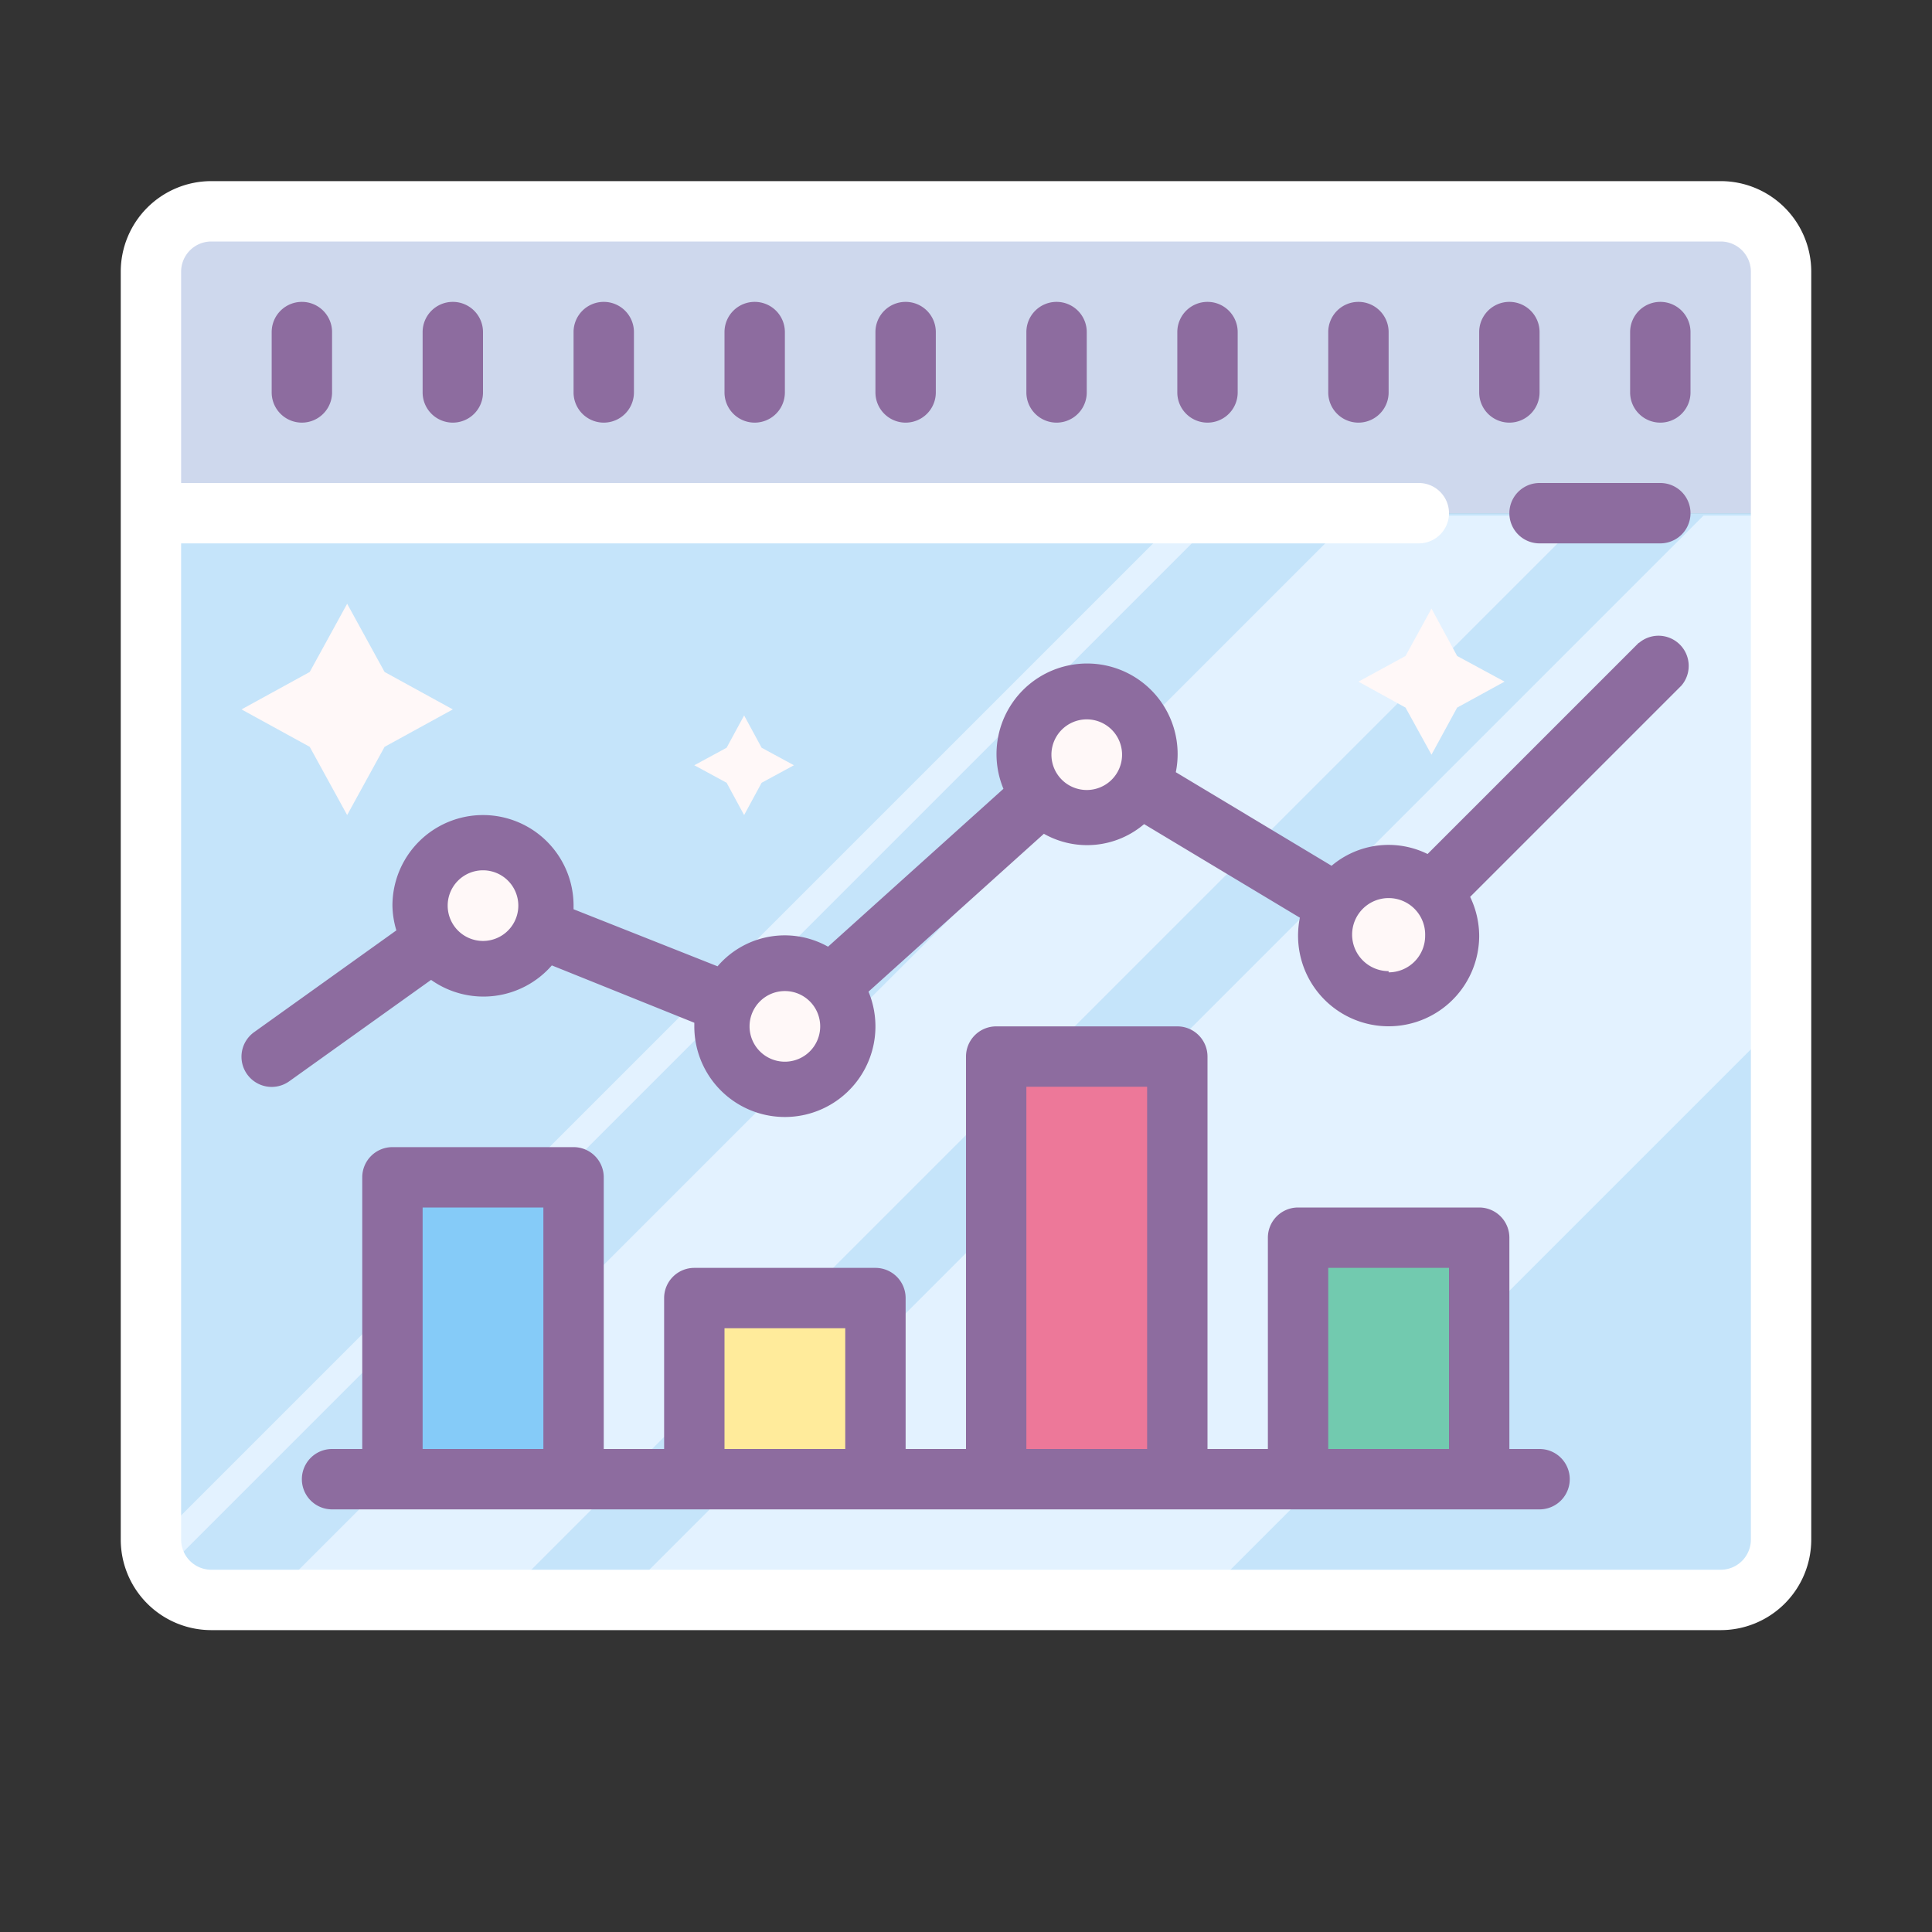 <?xml version="1.0" standalone="no"?><!DOCTYPE svg PUBLIC "-//W3C//DTD SVG 1.1//EN" "http://www.w3.org/Graphics/SVG/1.1/DTD/svg11.dtd"><svg t="1731310377308" class="icon" viewBox="0 0 1024 1024" version="1.1" xmlns="http://www.w3.org/2000/svg" p-id="11812" xmlns:xlink="http://www.w3.org/1999/xlink" width="200" height="200"><rect x="0" y="0" width="1024" height="1024" fill="#333333" stroke="none"/><path d="M80 112h864v160H80z" fill="#CED8ED" p-id="11813"></path><path d="M80 272h864v576H80z" fill="#C5E4FA" p-id="11814"></path><path d="M636.16 848L944 540.16V273.28h-41.12L328.16 848h308zM142.4 848h123.2l574.72-574.72h-123.2L142.4 848zM80 819.2v12.8h7.68L646.4 273.28h-20.48L80 819.2z" fill="#E3F2FF" p-id="11815"></path><path d="M528 560h96v224h-96z" fill="#ED7899" p-id="11816"></path><path d="M688 656h96v128h-96z" fill="#72CAAF" p-id="11817"></path><path d="M368 688h96v96h-96z" fill="#FFEB9B" p-id="11818"></path><path d="M208 624h96v160h-96z" fill="#85CBF8" p-id="11819"></path><path d="M184 320l19.84 36.16L240 376l-36.16 19.84L184 432l-19.84-36.16L128 376l36.16-19.84L184 320zM758.72 322.56l13.6 25.12 25.12 13.6-25.12 13.76-13.6 24.96-13.76-24.96-24.96-13.76 24.96-13.6 13.76-25.12zM394.4 379.2l9.28 17.12 17.12 9.28-17.12 9.28-9.28 17.12-9.28-17.12-17.12-9.28 17.12-9.28 9.28-17.12z" fill="#FFF8F8" p-id="11820"></path><path d="M256 480m-32 0a32 32 0 1 0 64 0 32 32 0 1 0-64 0Z" fill="#FFF8F8" p-id="11821"></path><path d="M416 544m-32 0a32 32 0 1 0 64 0 32 32 0 1 0-64 0Z" fill="#FFF8F8" p-id="11822"></path><path d="M576 400m-32 0a32 32 0 1 0 64 0 32 32 0 1 0-64 0Z" fill="#FFF8F8" p-id="11823"></path><path d="M736 496m-32 0a32 32 0 1 0 64 0 32 32 0 1 0-64 0Z" fill="#FFF8F8" p-id="11824"></path><path d="M816 768h-16v-112a16 16 0 0 0-16-16h-96a16 16 0 0 0-16 16v112h-32V560a16 16 0 0 0-16-16h-96a16 16 0 0 0-16 16v208h-32v-80a16 16 0 0 0-16-16h-96a16 16 0 0 0-16 16v80h-32v-144a16 16 0 0 0-16-16h-96a16 16 0 0 0-16 16v144h-16a16 16 0 0 0 0 32h640a16 16 0 0 0 0-32z m-592 0v-128h64v128z m160 0v-64h64v64z m160 0V576h64v192z m160 0v-96h64v96zM880 256h-64a16 16 0 0 0 0 32h64a16 16 0 0 0 0-32z" fill="#8D6C9F" p-id="11825"></path><path d="M912 96H112a48 48 0 0 0-48 48v672a48 48 0 0 0 48 48h800a48 48 0 0 0 48-48V144a48 48 0 0 0-48-48z m16 720a16 16 0 0 1-16 16H112a16 16 0 0 1-16-16V288h656a16 16 0 0 0 0-32H96V144a16 16 0 0 1 16-16h800a16 16 0 0 1 16 16z" fill="#ffffff" p-id="11826" data-spm-anchor-id="a313x.search_index.0.i26.77313a81JjuY6E" class="selected"></path><path d="M320 160a16 16 0 0 0-16 16v32a16 16 0 0 0 32 0v-32a16 16 0 0 0-16-16zM240 160a16 16 0 0 0-16 16v32a16 16 0 0 0 32 0v-32a16 16 0 0 0-16-16zM160 160a16 16 0 0 0-16 16v32a16 16 0 0 0 32 0v-32a16 16 0 0 0-16-16zM560 160a16 16 0 0 0-16 16v32a16 16 0 0 0 32 0v-32a16 16 0 0 0-16-16zM640 160a16 16 0 0 0-16 16v32a16 16 0 0 0 32 0v-32a16 16 0 0 0-16-16zM720 160a16 16 0 0 0-16 16v32a16 16 0 0 0 32 0v-32a16 16 0 0 0-16-16zM800 224a16 16 0 0 0 16-16v-32a16 16 0 0 0-32 0v32a16 16 0 0 0 16 16zM880 160a16 16 0 0 0-16 16v32a16 16 0 0 0 32 0v-32a16 16 0 0 0-16-16zM400 160a16 16 0 0 0-16 16v32a16 16 0 0 0 32 0v-32a16 16 0 0 0-16-16zM480 160a16 16 0 0 0-16 16v32a16 16 0 0 0 32 0v-32a16 16 0 0 0-16-16zM868.64 340.64l-112 112a46.72 46.72 0 0 0-50.88 6.24l-82.56-49.6a48 48 0 1 0-91.36 8.8l-92.96 83.68a46.88 46.88 0 0 0-58.56 10.4L304 481.92V480a48 48 0 0 0-96 0 48 48 0 0 0 2.08 13.12l-75.36 53.92a16 16 0 0 0 18.56 26.08l75.2-53.76a48 48 0 0 0 64-7.68l75.52 30.4V544a48 48 0 1 0 92.32-18.4l92.96-83.68a46.56 46.56 0 0 0 53.12-5.12l82.56 49.6A48 48 0 1 0 784 496a48 48 0 0 0-4.8-20.64l112-112a16 16 0 0 0-22.56-22.56zM256 498.72A18.72 18.72 0 1 1 274.72 480 18.72 18.72 0 0 1 256 498.72z m160 64A18.72 18.72 0 1 1 434.72 544 18.72 18.72 0 0 1 416 562.72z m160-144A18.72 18.72 0 1 1 594.72 400 18.72 18.72 0 0 1 576 418.72z m160 96A19.36 19.36 0 1 1 755.36 496 19.36 19.36 0 0 1 736 515.36z" fill="#8D6C9F" p-id="11827"></path></svg>